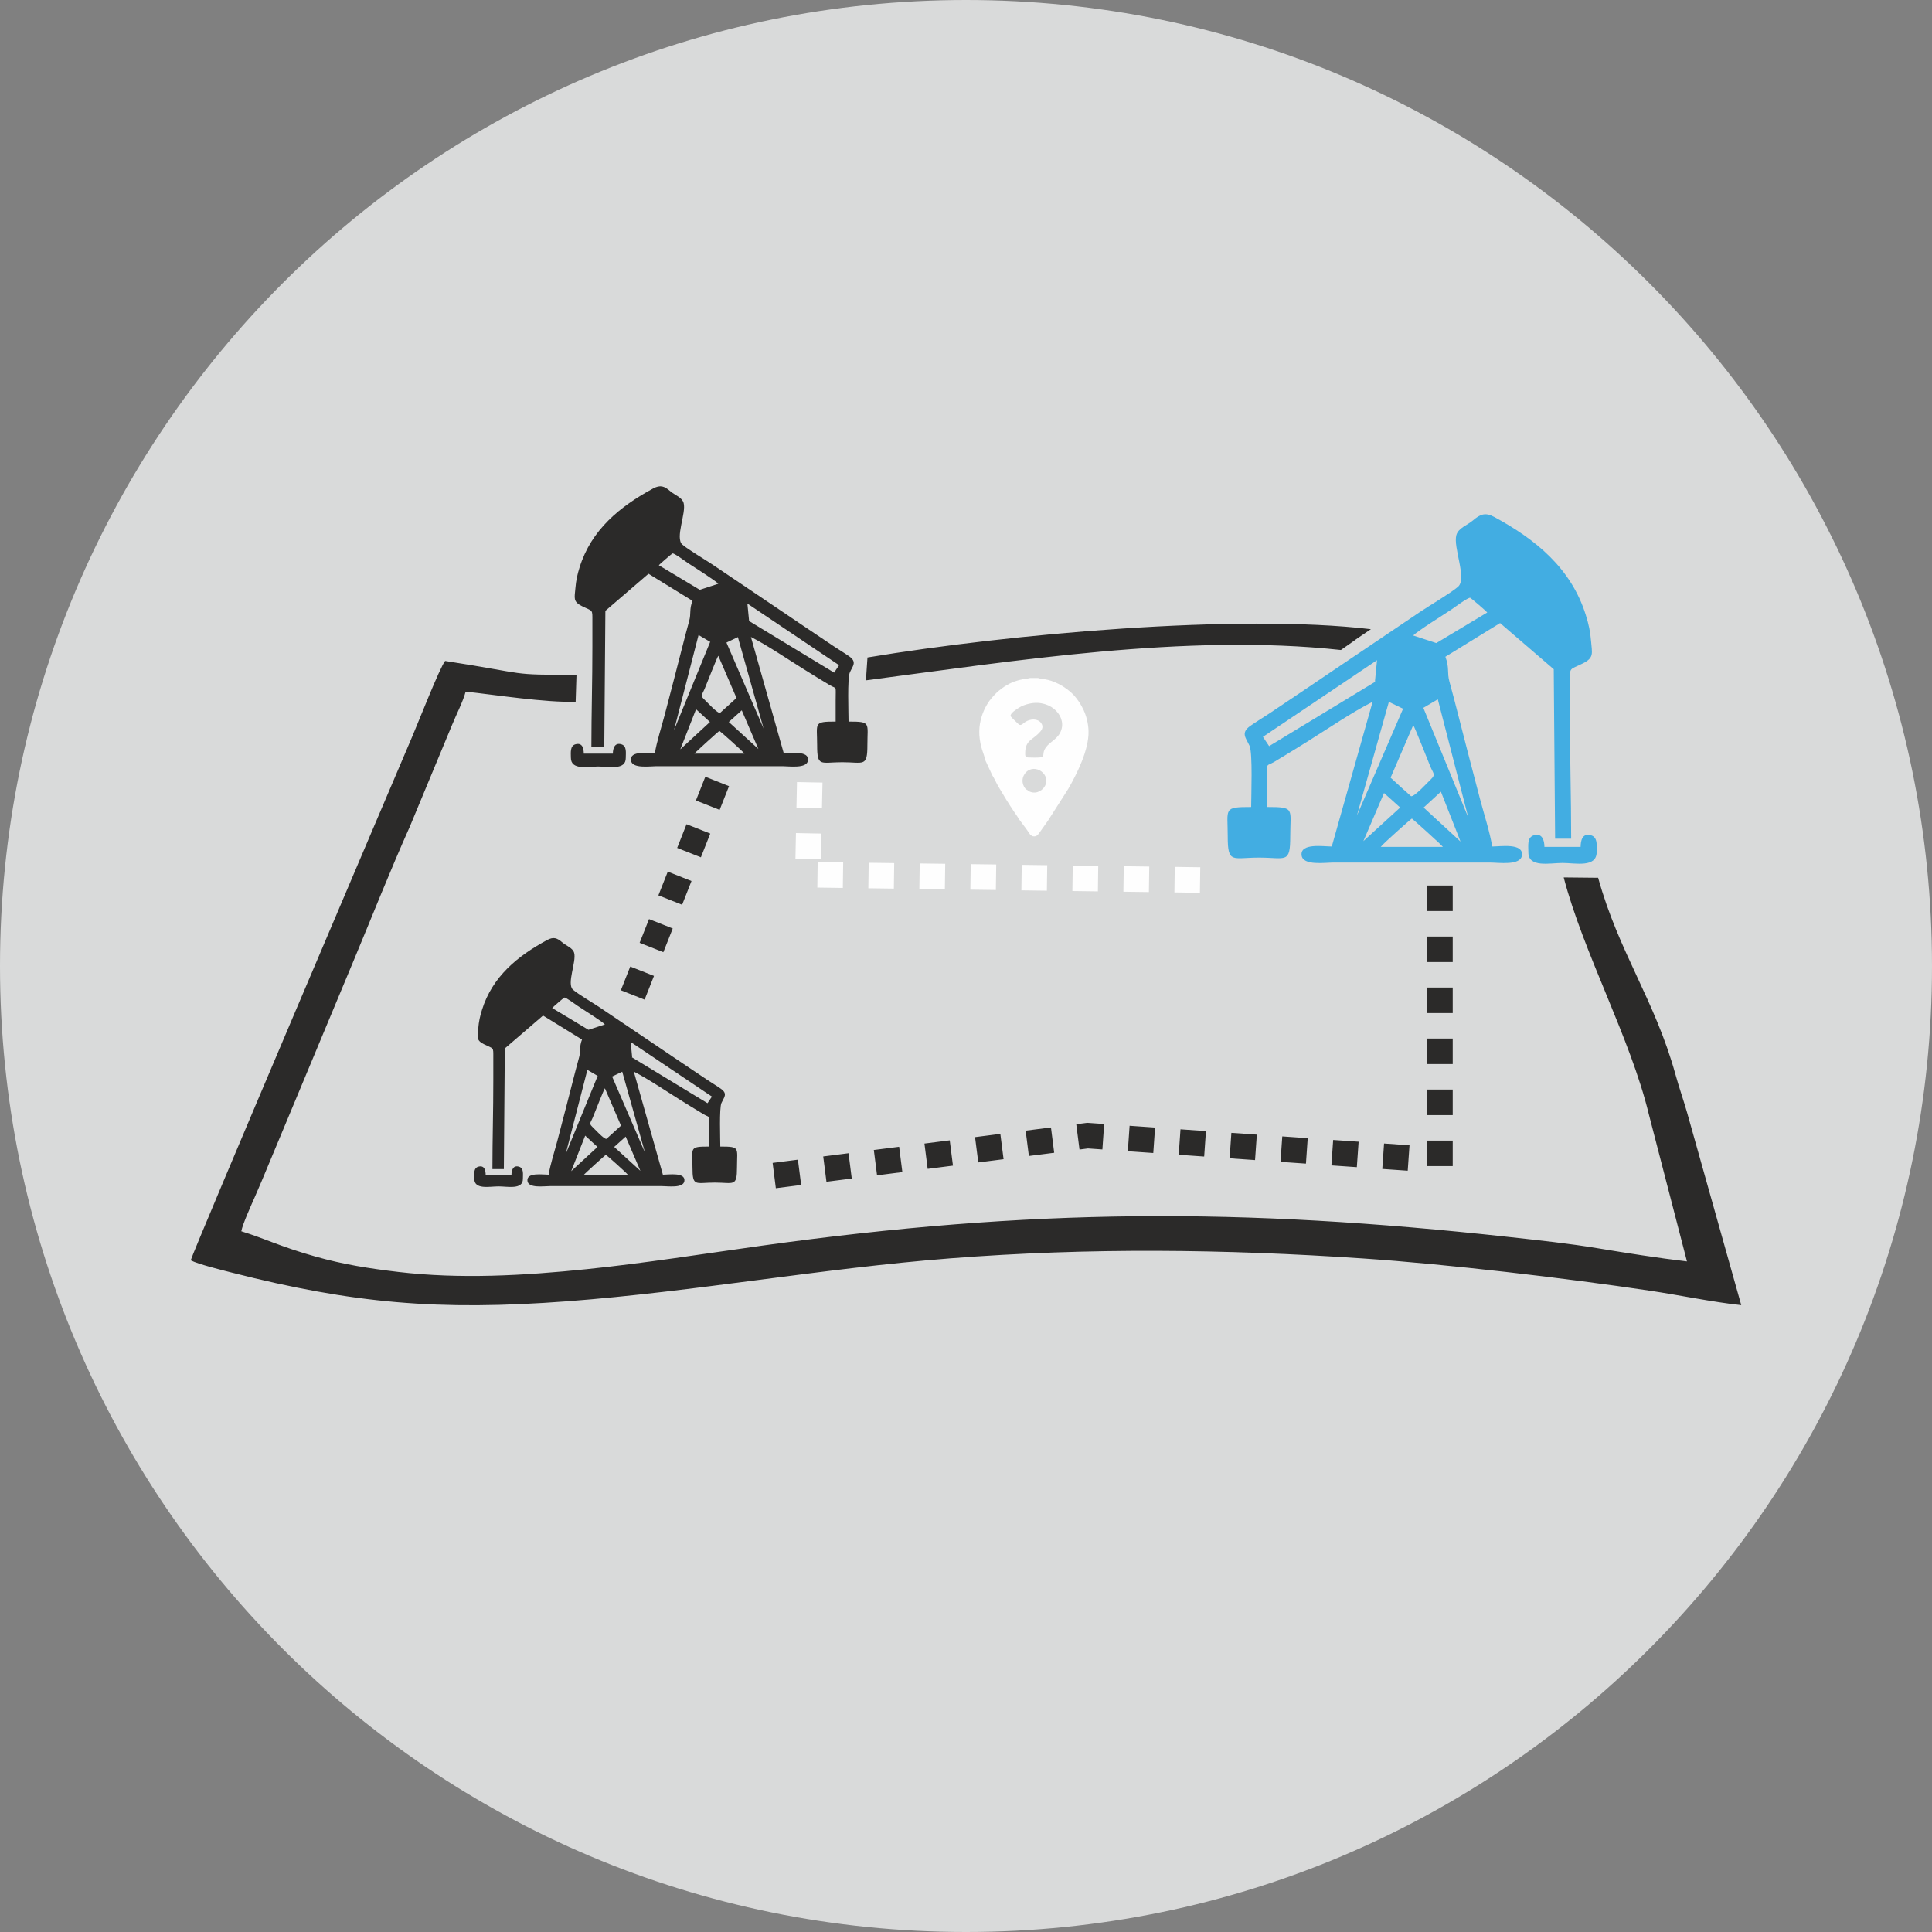 <svg width="120" height="120" viewBox="0 0 120 120" fill="none" xmlns="http://www.w3.org/2000/svg">
<rect x="0" y="0" width="120" height="120" fill="#808080" stroke="none"/>
<path d="M60 120C93.137 120 120 93.137 120 60C120 26.863 93.137 0 60 0C26.863 0 0 26.863 0 60C0 93.137 26.863 120 60 120Z" fill="#D9DADA"/>
<path fill-rule="evenodd" clip-rule="evenodd" d="M97.124 54.498C98.342 59.179 101.269 64.475 102.411 69.205L104.78 78.349C103.015 78.143 101.009 77.824 99.23 77.53C97.427 77.232 95.655 77.045 93.782 76.838C77.045 74.996 64.028 75.053 47.343 77.368C43.73 77.869 40.053 78.46 36.418 78.832C32.533 79.23 28.573 79.455 24.744 79.003C22.932 78.789 21.329 78.538 19.573 78.041C17.384 77.421 16.503 76.945 14.988 76.476C15.066 76.037 15.621 74.815 15.835 74.331C16.126 73.674 16.431 72.931 16.723 72.233L21.962 59.673C23.105 56.938 24.217 54.112 25.459 51.334L28.084 45.014C28.326 44.414 28.762 43.57 28.923 42.957C30.708 43.149 33.914 43.651 35.755 43.586L35.807 41.913C31.499 41.917 33.03 41.889 27.648 41.052C27.331 41.43 25.957 44.924 25.621 45.711C24.525 48.285 11.955 77.787 11.847 78.281C12.293 78.518 13.798 78.891 14.412 79.047C21.888 80.952 27.226 81.429 35.236 80.825C43.182 80.224 51.017 78.781 59.037 78.157C67.655 77.486 76.076 77.585 84.662 78.165C89.879 78.518 97.2 79.38 102.469 80.166C104.299 80.439 106.384 80.878 108.152 81.065L104.79 69.109C104.579 68.373 104.283 67.525 104.066 66.737C102.795 62.133 100.538 59.137 99.263 54.52L97.124 54.498ZM88.647 55.001H90.231V56.585H88.647V55.001ZM88.647 70.844H90.231V72.428H88.647V70.844ZM68.471 71.395L67.576 71.332L67.049 71.4L66.848 69.828L67.53 69.741L68.581 69.814L68.471 71.395ZM88.647 58.169H90.231V59.754H88.647V58.169ZM88.647 61.338H90.231V62.922H88.647V61.338ZM88.647 64.507H90.231V66.091H88.647V64.507ZM88.647 67.675H90.231V69.26H88.647V67.675ZM87.547 71.135L87.436 72.715L85.856 72.605L85.966 71.025L87.547 71.135ZM84.386 70.915L84.275 72.495L82.695 72.385L82.805 70.805L84.386 70.915ZM81.224 70.694L81.114 72.275L79.534 72.165L79.644 70.584L81.224 70.694ZM78.064 70.474L77.953 72.055L76.373 71.945L76.483 70.364L78.064 70.474ZM74.903 70.254L74.793 71.835L73.212 71.725L73.322 70.144L74.903 70.254ZM71.742 70.034L71.632 71.615L70.051 71.505L70.161 69.924L71.742 70.034ZM65.277 70.028L65.477 71.6L63.905 71.8L63.705 70.228L65.277 70.028ZM62.133 70.428L62.334 72L60.762 72.2L60.562 70.629L62.133 70.428ZM58.99 70.829L59.19 72.4L57.619 72.601L57.419 71.029L58.99 70.829ZM55.847 71.229L56.047 72.801L54.475 73.001L54.275 71.429L55.847 71.229ZM52.704 71.629L52.904 73.201L51.332 73.401L51.132 71.83L52.704 71.629ZM49.56 72.03L49.761 73.601L48.189 73.802L47.989 72.23L49.56 72.03ZM40.037 62.089L38.563 61.506L39.146 60.033L40.62 60.615L40.037 62.089ZM41.202 59.142L39.729 58.559L40.312 57.086L41.785 57.669L41.202 59.142ZM42.368 56.196L40.894 55.613L41.477 54.139L42.95 54.722L42.368 56.196ZM43.533 53.249L42.06 52.666L42.642 51.193L44.116 51.776L43.533 53.249ZM44.698 50.303L43.225 49.72L43.808 48.246L45.281 48.829L44.698 50.303ZM31.768 72.979H30.167C30.163 72.706 30.101 72.367 29.723 72.461C29.393 72.544 29.457 72.944 29.456 73.199C29.453 73.914 30.402 73.689 30.967 73.689C31.523 73.689 32.485 73.912 32.478 73.217C32.475 72.942 32.551 72.555 32.228 72.463C31.864 72.36 31.768 72.695 31.768 72.979ZM39.008 72.979H36.257C36.315 72.893 37.613 71.727 37.63 71.725C37.653 71.724 38.923 72.85 39.008 72.979ZM38.149 71.238L38.862 70.596L39.776 72.723L38.149 71.238ZM35.479 72.743L36.347 70.537L37.111 71.239L35.479 72.743ZM37.571 67.594L38.572 69.916C38.503 69.984 37.684 70.728 37.672 70.734C37.541 70.797 36.908 70.097 36.775 69.973C36.566 69.779 36.698 69.707 36.815 69.421C36.936 69.126 37.511 67.658 37.571 67.594ZM40.064 71.597L38.011 66.847L38.017 66.868L38.648 66.565L40.064 71.597ZM35.133 71.688L36.49 66.426L36.486 66.452L37.12 66.825L37.131 66.808L35.133 71.688ZM39.172 64.72L44.219 68.111L43.945 68.521L39.23 65.66L39.264 65.663L39.172 64.72ZM37.571 63.628L36.551 63.963L34.297 62.609C34.327 62.564 35.004 61.98 35.048 61.961C35.13 61.925 35.772 62.405 35.894 62.486C36.206 62.694 37.384 63.431 37.571 63.628ZM30.585 72.616H31.295L31.355 65.12L33.729 63.078L36.149 64.568C35.964 65.055 36.08 65.269 35.97 65.666C35.694 66.661 35.425 67.774 35.159 68.784C34.976 69.476 34.799 70.17 34.617 70.862C34.452 71.488 34.174 72.348 34.078 72.961C33.717 72.961 32.695 72.797 32.761 73.351C32.817 73.82 33.798 73.671 34.169 73.671C36.48 73.671 38.79 73.671 41.101 73.671C41.471 73.671 42.453 73.82 42.509 73.351C42.575 72.795 41.537 72.961 41.173 72.961L39.367 66.559C40.259 67.012 41.391 67.78 42.262 68.325C42.738 68.623 43.224 68.921 43.706 69.21C44.104 69.45 44.03 69.174 44.03 70.05C44.03 70.439 44.03 70.827 44.03 71.215C42.786 71.215 43.011 71.285 43.011 72.507C43.011 73.739 43.193 73.453 44.394 73.453C45.578 73.453 45.776 73.738 45.776 72.507C45.776 71.275 45.992 71.215 44.739 71.215C44.739 70.727 44.666 68.825 44.811 68.506C44.97 68.157 45.215 67.938 44.781 67.629C44.531 67.451 44.198 67.251 43.932 67.074C42.815 66.332 41.707 65.574 40.594 64.826C39.485 64.08 38.378 63.331 37.269 62.584C36.853 62.304 35.916 61.753 35.592 61.474C35.177 61.115 35.816 59.73 35.662 59.184C35.574 58.872 35.177 58.75 34.931 58.539C34.602 58.257 34.383 58.17 33.979 58.389C32.154 59.377 30.582 60.654 29.937 62.725C29.81 63.132 29.74 63.449 29.705 63.876C29.662 64.406 29.56 64.609 30.063 64.86C30.677 65.165 30.64 65.007 30.64 65.684C30.64 66.151 30.64 66.618 30.64 67.086C30.643 68.921 30.585 70.778 30.585 72.616ZM38.066 46.809H36.26C36.256 46.5 36.185 46.117 35.758 46.224C35.387 46.317 35.459 46.769 35.458 47.056C35.454 47.864 36.526 47.609 37.163 47.609C37.79 47.609 38.876 47.862 38.868 47.077C38.865 46.766 38.95 46.329 38.586 46.226C38.175 46.11 38.066 46.487 38.066 46.809ZM46.237 46.809H43.132C43.197 46.712 44.662 45.395 44.682 45.394C44.708 45.392 46.141 46.663 46.237 46.809ZM45.267 44.844L46.072 44.119L47.103 46.52L45.267 44.844ZM42.255 46.542L43.233 44.052L44.096 44.844L42.255 46.542ZM44.615 40.732L45.745 43.352C45.667 43.429 44.743 44.268 44.729 44.275C44.581 44.347 43.867 43.556 43.717 43.417C43.481 43.197 43.63 43.116 43.762 42.794C43.899 42.46 44.548 40.804 44.615 40.732ZM47.428 45.249L45.112 39.889L45.119 39.912L45.831 39.571L47.428 45.249ZM41.864 45.351L43.396 39.414L43.39 39.443L44.106 39.864L44.119 39.845L41.864 45.351ZM46.422 37.488L52.117 41.315L51.809 41.778L46.488 38.55L46.526 38.553L46.422 37.488ZM44.615 36.257L43.465 36.634L40.92 35.107C40.954 35.056 41.719 34.397 41.768 34.375C41.861 34.335 42.586 34.876 42.723 34.967C43.075 35.202 44.404 36.034 44.615 36.257ZM36.732 46.398H37.533L37.601 37.94L40.279 35.636L43.011 37.317C42.802 37.866 42.933 38.108 42.809 38.556C42.497 39.679 42.194 40.935 41.893 42.075C41.687 42.855 41.487 43.638 41.281 44.419C41.096 45.126 40.782 46.096 40.674 46.788C40.266 46.788 39.113 46.603 39.188 47.228C39.251 47.758 40.358 47.589 40.776 47.589C43.384 47.589 45.991 47.589 48.598 47.589C49.017 47.589 50.124 47.758 50.187 47.228C50.262 46.601 49.091 46.788 48.681 46.788L46.642 39.563C47.649 40.075 48.926 40.941 49.909 41.556C50.446 41.893 50.995 42.229 51.538 42.555C51.988 42.826 51.904 42.514 51.904 43.504C51.904 43.942 51.904 44.38 51.904 44.818C50.5 44.818 50.754 44.897 50.754 46.275C50.754 47.666 50.96 47.343 52.314 47.343C53.65 47.343 53.875 47.665 53.875 46.275C53.875 44.885 54.118 44.818 52.704 44.818C52.704 44.267 52.622 42.121 52.786 41.761C52.965 41.367 53.241 41.12 52.751 40.771C52.469 40.57 52.094 40.345 51.793 40.145C50.533 39.307 49.283 38.452 48.027 37.608C46.775 36.766 45.526 35.921 44.274 35.078C43.805 34.762 42.747 34.141 42.382 33.825C41.914 33.421 42.635 31.857 42.461 31.241C42.362 30.889 41.914 30.752 41.637 30.514C41.265 30.195 41.017 30.097 40.561 30.344C38.503 31.459 36.729 32.9 36 35.237C35.857 35.697 35.778 36.054 35.739 36.536C35.691 37.134 35.575 37.363 36.143 37.646C36.835 37.991 36.794 37.812 36.794 38.576C36.794 39.103 36.794 39.631 36.794 40.158C36.797 42.229 36.732 44.325 36.732 46.398ZM53.784 42.257C62.816 41.079 73.666 39.323 83.286 40.372C85.149 39.08 83.247 40.368 85.149 39.08C76.921 38.101 62.729 39.365 53.88 40.837L53.784 42.257Z" fill="#2B2A29"/>
<path fill-rule="evenodd" clip-rule="evenodd" d="M65.102 50.956L66.342 49.013C66.895 48.062 67.63 46.576 67.61 45.436C67.593 44.447 67.133 43.652 66.674 43.154C66.465 42.927 66.11 42.662 65.748 42.478C65.067 42.132 64.692 42.198 64.486 42.113H63.971C63.763 42.194 62.985 42.124 62.069 42.88C62.016 42.924 61.975 42.946 61.928 42.995C61.694 43.235 61.494 43.439 61.311 43.749C61.038 44.213 60.838 44.766 60.824 45.413C60.817 45.747 60.869 46.07 60.943 46.374C60.992 46.576 61.191 47.087 61.197 47.215L61.634 48.158C61.75 48.317 61.892 48.653 62.006 48.846C62.393 49.498 62.612 49.862 63.033 50.491C63.095 50.583 63.213 50.733 63.257 50.837L63.73 51.468C63.829 51.6 63.882 51.689 63.984 51.835C64.078 51.902 64.096 51.959 64.253 51.949C64.394 51.941 64.386 51.9 64.498 51.809C64.763 51.436 64.498 51.809 64.763 51.436C64.773 51.428 65.066 51.008 65.102 50.956ZM49.501 48.576L51.086 48.607L51.054 50.191L49.47 50.16L49.501 48.576ZM49.438 51.744L51.022 51.776L50.99 53.359L49.406 53.328L49.438 51.744ZM50.766 55.129L50.787 53.545L52.371 53.566L52.35 55.151L50.766 55.129ZM53.934 55.172L53.956 53.588L55.54 53.609L55.519 55.194L53.934 55.172ZM57.103 55.215L57.124 53.631L58.709 53.652L58.687 55.237L57.103 55.215ZM60.271 55.258L60.293 53.674L61.877 53.695L61.855 55.28L60.271 55.258ZM63.44 55.301L63.461 53.717L65.045 53.738L65.024 55.322L63.44 55.301ZM66.608 55.344L66.629 53.76L68.213 53.781L68.192 55.365L66.608 55.344ZM69.776 55.387L69.798 53.803L71.382 53.824L71.36 55.408L69.776 55.387ZM72.945 55.429L72.966 53.845L74.55 53.867L74.529 55.451L72.945 55.429ZM64.013 49.189C63.978 49.177 63.941 49.165 63.911 49.149C63.909 49.148 63.871 49.122 63.867 49.119C63.832 49.09 63.853 49.111 63.827 49.078C63.626 49.025 63.361 48.542 63.613 48.12C64.087 47.326 65.271 47.971 64.924 48.778C64.806 49.053 64.425 49.331 64.013 49.189ZM62.772 44.483C62.725 44.306 63.134 44.057 63.258 43.976C63.465 43.84 63.706 43.751 63.977 43.696C65.309 43.427 66.343 44.568 65.844 45.517C65.601 45.979 65.092 46.126 64.883 46.553C64.665 46.998 65.135 47.087 63.88 47.048C63.662 47.041 63.675 46.931 63.677 46.738C63.687 46.007 64.121 45.947 64.497 45.564C64.651 45.407 64.882 45.198 64.655 44.895C64.46 44.634 63.982 44.599 63.589 44.91C63.507 44.975 63.388 45.092 63.267 44.983C63.199 44.922 62.785 44.532 62.772 44.483Z" fill="#FEFEFE"/>
<path fill-rule="evenodd" clip-rule="evenodd" d="M95.927 52.603H98.175C98.18 52.219 98.268 51.743 98.799 51.876C99.261 51.991 99.171 52.553 99.173 52.911C99.178 53.916 97.845 53.6 97.051 53.6C96.271 53.6 94.92 53.913 94.93 52.937C94.933 52.55 94.827 52.007 95.281 51.878C95.791 51.733 95.927 52.203 95.927 52.603ZM85.76 52.603H89.623C89.543 52.483 87.719 50.844 87.695 50.842C87.663 50.84 85.88 52.421 85.76 52.603ZM86.967 50.158L85.965 49.256L84.682 52.244L86.967 50.158ZM90.716 52.271L89.497 49.173L88.424 50.159L90.716 52.271ZM87.778 45.041L86.372 48.302C86.469 48.397 87.619 49.442 87.637 49.45C87.82 49.539 88.71 48.555 88.896 48.382C89.189 48.109 89.004 48.008 88.84 47.607C88.669 47.191 87.862 45.131 87.778 45.041ZM84.278 50.662L87.16 43.992L87.151 44.021L86.265 43.596L84.278 50.662ZM91.201 50.789L89.296 43.401L89.302 43.437L88.411 43.961L88.395 43.937L91.201 50.789ZM85.529 41.005L78.443 45.767L78.827 46.343L85.448 42.326L85.4 42.33L85.529 41.005ZM87.778 39.472L89.21 39.942L92.376 38.041C92.334 37.978 91.382 37.158 91.321 37.131C91.206 37.081 90.304 37.754 90.133 37.868C89.695 38.16 88.04 39.195 87.778 39.472ZM97.588 52.092H96.591L96.506 41.567L93.173 38.7L89.775 40.792C90.035 41.475 89.871 41.776 90.026 42.334C90.414 43.731 90.791 45.294 91.165 46.712C91.422 47.684 91.671 48.658 91.927 49.63C92.158 50.508 92.548 51.717 92.683 52.578C93.19 52.578 94.625 52.347 94.532 53.125C94.453 53.784 93.075 53.574 92.555 53.574C89.31 53.574 86.066 53.574 82.822 53.574C82.301 53.574 80.923 53.784 80.844 53.125C80.751 52.345 82.209 52.578 82.719 52.578L85.256 43.587C84.003 44.223 82.414 45.302 81.191 46.067C80.522 46.486 79.84 46.904 79.163 47.31C78.604 47.647 78.708 47.259 78.708 48.49C78.708 49.035 78.708 49.58 78.708 50.125C80.455 50.125 80.139 50.224 80.139 51.939C80.139 53.67 79.883 53.267 78.198 53.267C76.535 53.267 76.256 53.669 76.256 51.939C76.256 50.21 75.953 50.125 77.712 50.125C77.712 49.44 77.814 46.769 77.611 46.322C77.389 45.832 77.044 45.524 77.654 45.09C78.005 44.84 78.472 44.559 78.846 44.311C80.414 43.269 81.97 42.205 83.532 41.154C85.09 40.106 86.645 39.055 88.202 38.006C88.786 37.613 90.102 36.84 90.558 36.446C91.139 35.944 90.242 33.998 90.458 33.231C90.582 32.793 91.139 32.622 91.484 32.326C91.947 31.93 92.255 31.807 92.822 32.115C95.384 33.503 97.591 35.295 98.498 38.204C98.677 38.776 98.775 39.221 98.823 39.821C98.883 40.564 99.027 40.849 98.32 41.201C97.459 41.63 97.511 41.408 97.511 42.359C97.511 43.015 97.511 43.671 97.51 44.327C97.506 46.904 97.588 49.512 97.588 52.092Z" fill="#42ADE2"/>
</svg>
